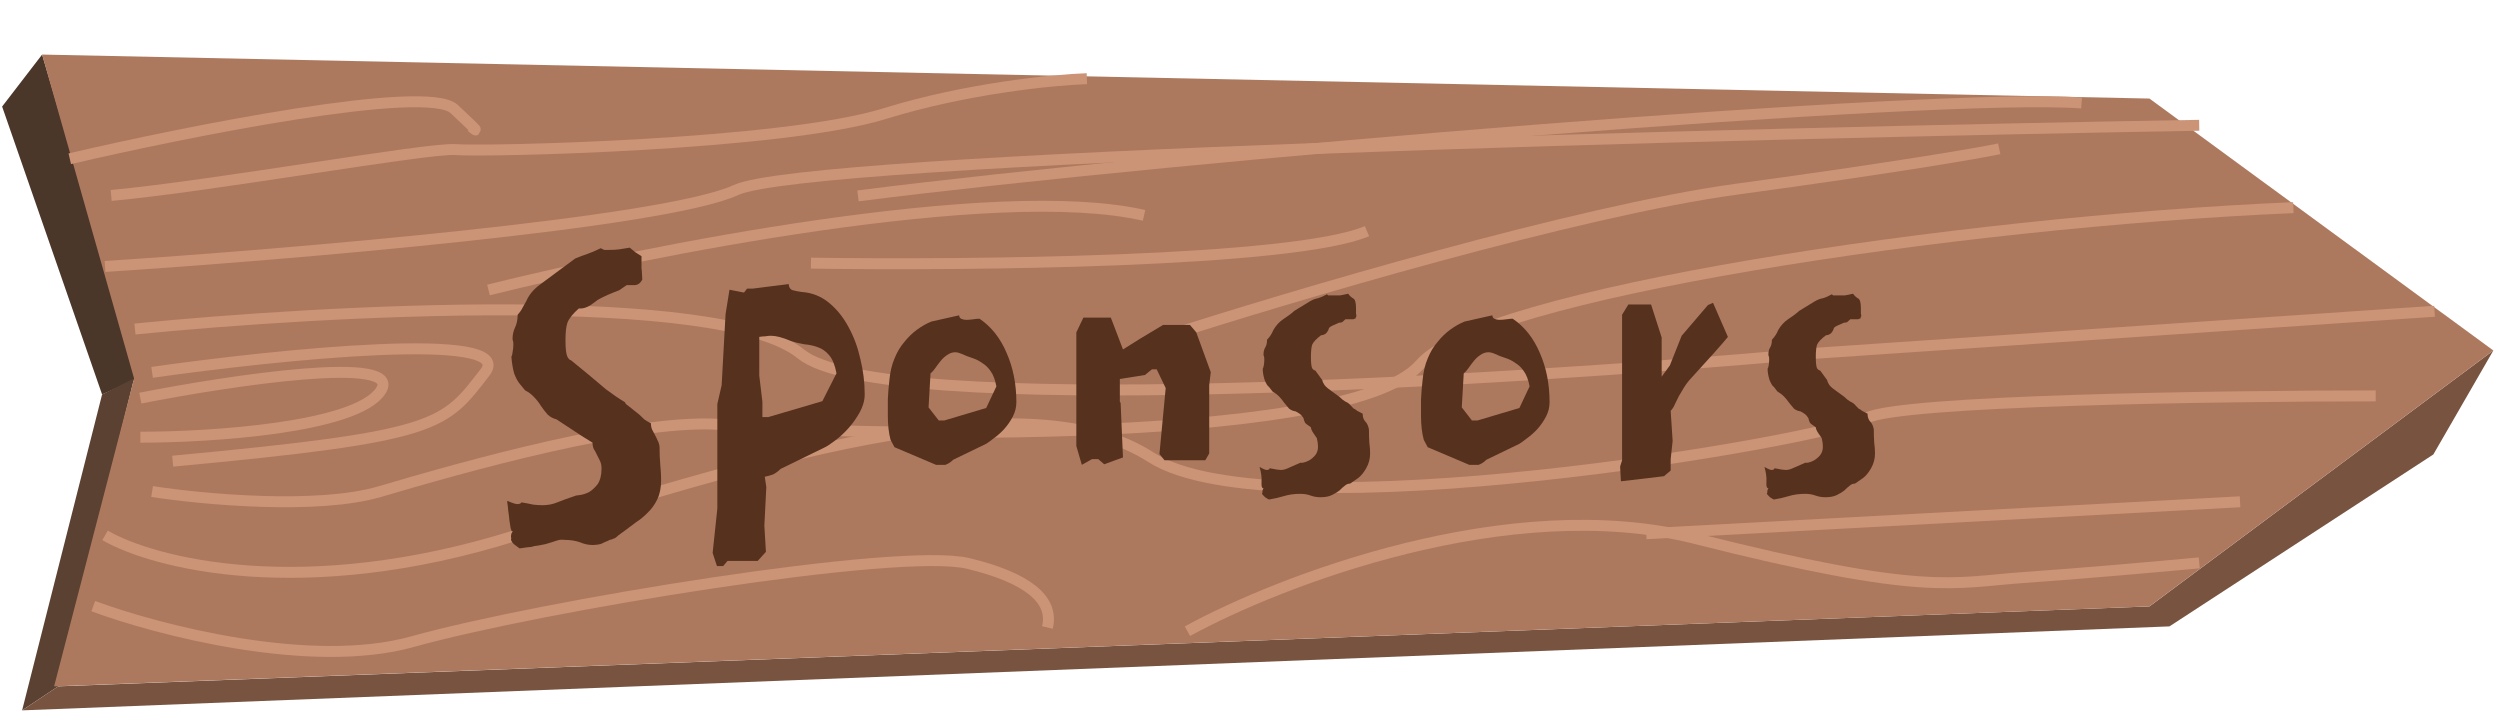 <svg width="212" height="61" viewBox="0 0 212 61" fill="none" xmlns="http://www.w3.org/2000/svg">
<path d="M0.18 9.036L3.571 4.627L11.709 32.094L8.657 33.45L0.18 9.036Z" fill="#4B362A"/>
<path d="M1.875 60.239L8.657 33.451L11.37 32.094L4.927 58.205L1.875 60.239Z" fill="#5B4132"/>
<path d="M4.927 58.204L1.875 60.239L183.969 53.118L206.349 38.537L211.436 29.72L182.274 51.422L4.927 58.204Z" fill="#785340"/>
<path d="M182.273 8.357L3.57 4.627L11.37 32.094L4.588 58.204L182.273 51.422L211.436 29.721L182.273 8.357Z" fill="#AD795E"/>
<path d="M5.916 13.462C15.812 11.153 36.185 7.077 38.513 9.245C40.842 11.414 40.454 11.153 39.968 10.751" stroke="#CC9477" stroke-width="0.926"/>
<path d="M41.424 24.589C54.715 21.276 84.441 15.372 97.014 18.264" stroke="#CC9477" stroke-width="0.926"/>
<path d="M68.769 22.314C81.867 22.515 109.633 22.254 115.919 19.604" stroke="#CC9477" stroke-width="0.926"/>
<path d="M98.699 28.583C109.3 25.162 133.856 17.865 147.271 16.041C160.687 14.216 167.703 13 169.534 12.62" stroke="#CC9477" stroke-width="0.926"/>
<path d="M8.909 45.401C12.995 47.767 25.681 51.079 43.742 45.401C66.319 38.303 87.284 32.151 97.605 38.776C107.926 45.401 154.693 37.356 158.24 35.464C161.079 33.949 188.236 33.571 201.459 33.571" stroke="#CC9477" stroke-width="0.926"/>
<path d="M7.911 51.402C13.344 53.41 26.363 56.823 34.978 54.414C45.747 51.402 76.294 46.365 82.128 47.786C87.076 48.991 89.404 50.799 88.822 53.209" stroke="#CC9477" stroke-width="0.926"/>
<path d="M72.76 16.611C100.08 13.125 164.427 7.821 176.517 8.733" stroke="#CC9477" stroke-width="0.926"/>
<path d="M100.694 53.524C108.504 49.249 128.049 41.692 143.752 45.664C163.382 50.628 165.598 49.387 171.614 48.974C176.426 48.643 183.539 48.008 186.494 47.732" stroke="#CC9477" stroke-width="0.926"/>
<path d="M139.604 45.261L189.955 42.55" stroke="#CC9477" stroke-width="0.926"/>
<path d="M12.899 41.682C17.129 42.337 26.918 43.254 32.235 41.682C38.882 39.717 54.29 35.295 61.541 36.032C68.792 36.769 114.111 38.243 120.455 30.873C125.531 24.978 165.673 18.837 194.475 17.608" stroke="#CC9477" stroke-width="0.926"/>
<path d="M8.909 22.596C24.238 21.599 56.4 18.905 62.416 16.112C68.432 13.318 147.642 11.29 186.494 10.624" stroke="#CC9477" stroke-width="0.926"/>
<path d="M9.43 16.574C17.951 15.793 36.287 12.515 38.609 12.686C41.362 12.889 66.36 12.318 75.022 9.635C81.951 7.488 89.339 6.765 92.167 6.671" stroke="#CC9477" stroke-width="0.926"/>
<path d="M11.446 27.902C27.454 26.296 61.157 24.468 67.909 30.01C74.662 35.553 127.574 32.32 153.186 30.01L206.448 26.396" stroke="#CC9477" stroke-width="0.926"/>
<path d="M11.902 33.761C19.567 32.255 34.371 30.026 32.276 33.159C30.18 36.291 17.82 37.075 11.902 37.075" stroke="#CC9477" stroke-width="0.926"/>
<path d="M12.899 31.576C23.474 30.07 43.925 27.962 41.131 31.576C37.638 36.094 37.347 36.998 14.646 39.106" stroke="#CC9477" stroke-width="0.926"/>
<g filter="url(#filter0_i)">
<path d="M55.93 36.875C55.907 36.682 55.852 36.505 55.764 36.345C55.697 36.184 55.619 36.023 55.531 35.862C55.442 35.702 55.365 35.557 55.298 35.429C55.232 35.268 55.198 35.091 55.198 34.898C54.955 34.77 54.766 34.657 54.633 34.561C54.5 34.432 54.367 34.304 54.234 34.175L53.204 33.355C53.093 33.291 53.027 33.211 53.005 33.114C52.473 32.793 51.93 32.423 51.376 32.005C50.844 31.555 50.368 31.154 49.947 30.8L48.418 29.546C48.329 29.546 48.23 29.45 48.119 29.257C48.008 29.032 47.953 28.566 47.953 27.859C47.953 27.184 48.008 26.686 48.119 26.364C48.252 26.011 48.573 25.609 49.083 25.159H49.249C49.47 25.159 49.725 25.079 50.013 24.918C50.301 24.725 50.523 24.564 50.678 24.436C50.9 24.307 51.188 24.163 51.542 24.002C51.919 23.841 52.24 23.712 52.506 23.616L53.138 23.182C53.271 23.182 53.481 23.182 53.769 23.182C54.079 23.182 54.312 23.021 54.467 22.7C54.445 22.443 54.434 22.25 54.434 22.121C54.434 21.993 54.423 21.88 54.401 21.784C54.401 21.655 54.401 21.527 54.401 21.398C54.401 21.238 54.401 21.012 54.401 20.723C54.157 20.562 53.98 20.45 53.869 20.386C53.78 20.321 53.625 20.193 53.404 20C53.049 20.064 52.75 20.113 52.506 20.145C52.262 20.177 51.963 20.193 51.609 20.193C51.454 20.193 51.332 20.193 51.243 20.193C51.177 20.161 51.077 20.113 50.944 20.048C50.479 20.273 50.102 20.434 49.814 20.53C49.526 20.627 49.182 20.755 48.783 20.916L47.088 22.17C46.689 22.459 46.235 22.796 45.725 23.182C45.216 23.568 44.85 24.018 44.629 24.532C44.54 24.693 44.44 24.87 44.33 25.062C44.241 25.255 44.097 25.464 43.897 25.689C43.897 26.107 43.82 26.477 43.665 26.798C43.532 27.087 43.465 27.393 43.465 27.714C43.465 27.811 43.476 27.875 43.499 27.907C43.521 27.939 43.532 28.052 43.532 28.245C43.532 28.438 43.51 28.646 43.465 28.871C43.443 29.064 43.41 29.193 43.366 29.257C43.41 29.804 43.487 30.27 43.598 30.655C43.731 31.041 43.908 31.363 44.13 31.62L44.529 32.102C44.839 32.263 45.094 32.455 45.293 32.68C45.515 32.905 45.715 33.163 45.892 33.452C46.069 33.709 46.257 33.95 46.457 34.175C46.678 34.368 46.922 34.496 47.188 34.561L49.315 35.959L50.246 36.538C50.246 36.73 50.279 36.907 50.346 37.068C50.434 37.196 50.523 37.357 50.611 37.55C50.7 37.711 50.789 37.888 50.877 38.08C50.966 38.273 51.01 38.482 51.01 38.707C51.01 39.286 50.9 39.736 50.678 40.057C50.456 40.346 50.213 40.571 49.947 40.732C49.681 40.861 49.437 40.941 49.215 40.973C48.994 41.005 48.872 41.021 48.85 41.021C48.185 41.246 47.653 41.439 47.255 41.6C46.878 41.761 46.457 41.841 45.991 41.841C45.77 41.841 45.515 41.825 45.227 41.793C44.939 41.729 44.606 41.664 44.23 41.6C44.163 41.696 44.053 41.745 43.897 41.745C43.742 41.745 43.554 41.696 43.332 41.6C43.133 41.504 43.022 41.471 43 41.504C43.044 41.761 43.078 42.034 43.1 42.323C43.144 42.612 43.177 42.886 43.199 43.143C43.244 43.4 43.277 43.609 43.299 43.77C43.343 43.962 43.388 44.059 43.432 44.059H43.499C43.454 44.091 43.41 44.155 43.366 44.252C43.343 44.348 43.332 44.429 43.332 44.493C43.332 44.589 43.343 44.638 43.366 44.638C43.343 44.67 43.332 44.702 43.332 44.734C43.332 44.798 43.366 44.879 43.432 44.975C43.499 45.071 43.576 45.152 43.665 45.216C43.753 45.28 43.842 45.345 43.931 45.409C44.019 45.473 44.064 45.505 44.064 45.505C44.33 45.473 44.551 45.441 44.728 45.409C44.928 45.409 45.116 45.377 45.293 45.312C45.493 45.28 45.692 45.248 45.892 45.216C46.113 45.184 46.368 45.12 46.656 45.023C46.878 44.959 47.077 44.895 47.255 44.83C47.454 44.766 47.653 44.75 47.853 44.782C48.34 44.782 48.772 44.846 49.149 44.975C49.526 45.136 49.891 45.216 50.246 45.216C50.423 45.216 50.6 45.2 50.778 45.168C50.955 45.136 51.121 45.071 51.276 44.975C51.454 44.911 51.598 44.846 51.708 44.782C51.819 44.75 51.886 44.734 51.908 44.734C51.93 44.734 51.952 44.718 51.974 44.686C52.019 44.686 52.074 44.67 52.141 44.638C52.207 44.605 52.307 44.525 52.44 44.396C52.573 44.3 52.75 44.171 52.971 44.011C53.26 43.786 53.581 43.545 53.935 43.288C54.29 43.062 54.622 42.789 54.932 42.468C55.265 42.146 55.531 41.777 55.73 41.359C55.952 40.909 56.063 40.362 56.063 39.72C56.063 39.334 56.041 38.916 55.996 38.466C55.952 37.984 55.93 37.454 55.93 36.875Z" fill="#56321E"/>
<path d="M60.431 45.891L60.796 47H61.328L61.694 46.566H64.253L64.951 45.795L64.818 43.577L64.984 40.298L64.851 39.43C65.139 39.366 65.372 39.302 65.549 39.237C65.749 39.141 65.97 38.98 66.214 38.755L69.87 36.971C70.092 36.875 70.391 36.682 70.768 36.393C71.166 36.104 71.554 35.75 71.931 35.332C72.308 34.914 72.629 34.464 72.895 33.982C73.183 33.468 73.327 32.954 73.327 32.439C73.327 31.443 73.205 30.446 72.961 29.45C72.74 28.454 72.407 27.554 71.964 26.75C71.521 25.914 70.967 25.223 70.302 24.677C69.638 24.13 68.873 23.825 68.009 23.761C67.743 23.729 67.488 23.68 67.244 23.616C67.023 23.552 66.901 23.375 66.879 23.086L63.854 23.471H63.355L63.09 23.809L61.86 23.568L61.527 25.641L61.195 31.668L60.829 33.259V42.13L60.431 45.891ZM64.386 27.57C64.563 27.538 64.729 27.521 64.885 27.521C65.062 27.489 65.228 27.473 65.383 27.473C65.804 27.473 66.358 27.618 67.045 27.907C67.422 28.036 67.809 28.132 68.208 28.196C68.607 28.229 68.984 28.309 69.338 28.438C69.715 28.566 70.036 28.791 70.302 29.113C70.59 29.434 70.801 29.948 70.934 30.655L69.737 33.018L65.15 34.368H64.652V33.066L64.386 30.848V27.57Z" fill="#56321E"/>
<path d="M75.42 31.234C75.353 31.812 75.309 32.359 75.287 32.873C75.287 33.388 75.287 33.854 75.287 34.271C75.287 35.043 75.364 35.718 75.519 36.296L75.852 36.923L79.375 38.418H80.173C80.261 38.386 80.361 38.337 80.472 38.273C80.583 38.209 80.705 38.112 80.838 37.984L83.629 36.634C83.785 36.538 84.006 36.377 84.294 36.152C84.605 35.927 84.893 35.67 85.159 35.38C85.447 35.059 85.69 34.705 85.89 34.32C86.089 33.934 86.189 33.532 86.189 33.114C86.189 31.571 85.912 30.173 85.358 28.92C84.826 27.666 84.062 26.702 83.064 26.027H82.998C82.909 26.027 82.754 26.043 82.533 26.075C82.311 26.107 82.112 26.123 81.934 26.123C81.779 26.123 81.635 26.091 81.502 26.027C81.391 25.962 81.336 25.866 81.336 25.738L78.976 26.268C78.577 26.429 78.178 26.654 77.78 26.943C77.381 27.232 77.015 27.586 76.683 28.004C76.35 28.389 76.073 28.855 75.852 29.402C75.63 29.916 75.486 30.527 75.42 31.234ZM81.569 29.016C81.835 29.145 82.123 29.257 82.433 29.354C82.743 29.45 83.031 29.595 83.297 29.788C83.563 29.948 83.796 30.173 83.995 30.462C84.217 30.752 84.383 31.186 84.494 31.764L83.629 33.596L80.073 34.657H79.608L78.743 33.548L78.91 30.655C79.043 30.559 79.176 30.414 79.309 30.221C79.442 30.029 79.586 29.836 79.741 29.643C79.918 29.418 80.106 29.241 80.306 29.113C80.527 28.952 80.76 28.871 81.004 28.871C81.159 28.871 81.347 28.92 81.569 29.016Z" fill="#56321E"/>
<path d="M101.444 27.184L100.912 26.557H98.619L96.691 27.714L95.926 28.196L95.228 28.63L94.198 25.93H91.871L91.273 27.184V28.389V36.827L91.738 38.418L92.603 37.936H93.134L93.633 38.37L95.228 37.791L95.029 33.163L94.963 33.066V31.137L97.09 30.8L97.688 30.318H98.087L98.851 31.909L98.32 37.502L98.752 38.032H102.208L102.541 37.454V31.668L102.674 30.559L101.444 27.184Z" fill="#56321E"/>
<path d="M116.087 35.429C116.042 35.139 115.943 34.914 115.787 34.754C115.632 34.593 115.555 34.368 115.555 34.079C115.355 33.982 115.2 33.902 115.089 33.837C114.979 33.741 114.879 33.677 114.79 33.645C114.724 33.58 114.646 33.5 114.558 33.404C114.491 33.307 114.38 33.211 114.225 33.114C114.181 33.114 114.048 33.034 113.826 32.873C113.627 32.68 113.494 32.568 113.428 32.536L112.962 32.198C112.674 32.005 112.464 31.829 112.331 31.668C112.22 31.507 112.153 31.363 112.131 31.234L111.533 30.414C111.444 30.414 111.356 30.35 111.267 30.221C111.201 30.061 111.167 29.739 111.167 29.257C111.167 28.807 111.201 28.47 111.267 28.245C111.356 28.02 111.611 27.746 112.032 27.425H112.098C112.165 27.425 112.253 27.393 112.364 27.329C112.475 27.264 112.574 27.136 112.663 26.943C112.663 26.879 112.696 26.814 112.763 26.75C112.829 26.686 113.095 26.557 113.561 26.364C113.671 26.364 113.76 26.348 113.826 26.316C113.893 26.252 113.982 26.171 114.092 26.075H114.558C114.624 26.075 114.691 26.075 114.757 26.075C114.824 26.043 114.901 26.011 114.99 25.979C114.968 25.979 114.957 25.962 114.957 25.93C114.979 25.93 114.99 25.914 114.99 25.882C114.99 25.85 115.001 25.834 115.023 25.834C115.023 25.738 115.012 25.657 114.99 25.593C114.99 25.529 114.99 25.464 114.99 25.4V25.111C114.99 24.629 114.901 24.355 114.724 24.291C114.569 24.195 114.436 24.066 114.325 23.905C114.059 23.97 113.826 24.018 113.627 24.05C113.45 24.05 113.228 24.05 112.962 24.05C112.807 24.05 112.696 24.05 112.63 24.05C112.586 24.018 112.552 23.986 112.53 23.954C112.242 24.114 111.987 24.227 111.766 24.291C111.544 24.323 111.3 24.42 111.034 24.58L109.771 25.352C109.483 25.609 109.162 25.85 108.807 26.075C108.475 26.3 108.198 26.605 107.977 26.991C107.866 27.28 107.688 27.554 107.445 27.811C107.445 28.1 107.389 28.325 107.279 28.486C107.19 28.646 107.146 28.839 107.146 29.064C107.146 29.129 107.157 29.177 107.179 29.209C107.201 29.241 107.212 29.337 107.212 29.498C107.212 29.627 107.201 29.771 107.179 29.932C107.157 30.093 107.123 30.205 107.079 30.27C107.079 30.559 107.134 30.88 107.245 31.234C107.378 31.555 107.5 31.748 107.611 31.812L107.91 32.198C108.132 32.327 108.32 32.471 108.475 32.632C108.63 32.793 108.774 32.97 108.907 33.163C109.04 33.323 109.173 33.484 109.306 33.645C109.461 33.773 109.649 33.854 109.871 33.886C110.181 34.046 110.37 34.191 110.436 34.32C110.525 34.416 110.569 34.513 110.569 34.609C110.591 34.673 110.624 34.754 110.669 34.85C110.713 34.914 110.879 35.043 111.167 35.236C111.167 35.364 111.245 35.541 111.4 35.766L111.666 36.152C111.732 36.409 111.766 36.65 111.766 36.875C111.766 37.164 111.688 37.405 111.533 37.598C111.4 37.759 111.234 37.904 111.034 38.032C110.857 38.129 110.691 38.193 110.536 38.225C110.381 38.257 110.303 38.257 110.303 38.225C109.794 38.45 109.428 38.611 109.206 38.707C109.007 38.804 108.807 38.852 108.608 38.852C108.453 38.852 108.143 38.804 107.677 38.707C107.633 38.804 107.555 38.852 107.445 38.852C107.334 38.852 107.19 38.804 107.013 38.707C106.857 38.611 106.791 38.579 106.813 38.611C106.946 39.061 107.002 39.479 106.979 39.864C106.957 40.218 107.002 40.395 107.112 40.395H107.146C107.123 40.427 107.101 40.475 107.079 40.539C107.057 40.604 107.046 40.684 107.046 40.78C107.046 40.78 107.057 40.78 107.079 40.78C107.035 40.812 107.013 40.829 107.013 40.829C107.013 40.893 107.101 41.005 107.279 41.166C107.478 41.295 107.589 41.359 107.611 41.359C108.032 41.295 108.453 41.198 108.874 41.07C109.295 40.941 109.76 40.877 110.27 40.877C110.58 40.877 110.868 40.925 111.134 41.021C111.4 41.118 111.677 41.166 111.965 41.166C112.386 41.166 112.718 41.102 112.962 40.973C113.228 40.845 113.439 40.716 113.594 40.587C113.749 40.427 113.893 40.298 114.026 40.202C114.159 40.073 114.314 40.009 114.491 40.009L115.189 39.527C115.433 39.334 115.655 39.061 115.854 38.707C116.076 38.321 116.186 37.904 116.186 37.454C116.186 37.164 116.164 36.859 116.12 36.538C116.098 36.216 116.087 35.846 116.087 35.429Z" fill="#56321E"/>
<path d="M120.635 31.234C120.569 31.812 120.525 32.359 120.502 32.873C120.502 33.388 120.502 33.854 120.502 34.271C120.502 35.043 120.58 35.718 120.735 36.296L121.067 36.923L124.591 38.418H125.388C125.477 38.386 125.577 38.337 125.688 38.273C125.798 38.209 125.92 38.112 126.053 37.984L128.845 36.634C129 36.538 129.222 36.377 129.51 36.152C129.82 35.927 130.108 35.67 130.374 35.38C130.662 35.059 130.906 34.705 131.105 34.32C131.305 33.934 131.405 33.532 131.405 33.114C131.405 31.571 131.128 30.173 130.574 28.92C130.042 27.666 129.277 26.702 128.28 26.027H128.214C128.125 26.027 127.97 26.043 127.748 26.075C127.527 26.107 127.327 26.123 127.15 26.123C126.995 26.123 126.851 26.091 126.718 26.027C126.607 25.962 126.552 25.866 126.552 25.738L124.192 26.268C123.793 26.429 123.394 26.654 122.995 26.943C122.596 27.232 122.231 27.586 121.898 28.004C121.566 28.389 121.289 28.855 121.067 29.402C120.846 29.916 120.702 30.527 120.635 31.234ZM126.784 29.016C127.05 29.145 127.338 29.257 127.649 29.354C127.959 29.45 128.247 29.595 128.513 29.788C128.779 29.948 129.011 30.173 129.211 30.462C129.432 30.752 129.599 31.186 129.709 31.764L128.845 33.596L125.289 34.657H124.823L123.959 33.548L124.125 30.655C124.258 30.559 124.391 30.414 124.524 30.221C124.657 30.029 124.801 29.836 124.956 29.643C125.134 29.418 125.322 29.241 125.521 29.113C125.743 28.952 125.976 28.871 126.219 28.871C126.374 28.871 126.563 28.92 126.784 29.016Z" fill="#56321E"/>
<path d="M146.527 27.57L145.264 24.677L144.831 24.87L142.604 27.473L141.607 29.98L140.909 30.945V27.618L140.012 24.821H138.084L137.552 25.689V38.032L137.386 38.562L137.453 39.816L141.109 39.382L141.674 38.9V37.936L141.84 36.393L141.674 33.837C141.829 33.677 141.951 33.484 142.039 33.259C142.15 33.034 142.261 32.809 142.372 32.584C142.505 32.359 142.649 32.118 142.804 31.861C142.981 31.571 143.192 31.298 143.435 31.041L144.964 29.354C145.208 29.096 145.452 28.823 145.696 28.534C145.962 28.245 146.239 27.923 146.527 27.57Z" fill="#56321E"/>
<path d="M158.9 35.429C158.856 35.139 158.756 34.914 158.601 34.754C158.446 34.593 158.368 34.368 158.368 34.079C158.169 33.982 158.014 33.902 157.903 33.837C157.792 33.741 157.693 33.677 157.604 33.645C157.538 33.58 157.46 33.5 157.371 33.404C157.305 33.307 157.194 33.211 157.039 33.114C156.995 33.114 156.862 33.034 156.64 32.873C156.441 32.68 156.308 32.568 156.241 32.536L155.776 32.198C155.488 32.005 155.277 31.829 155.144 31.668C155.034 31.507 154.967 31.363 154.945 31.234L154.347 30.414C154.258 30.414 154.169 30.35 154.081 30.221C154.014 30.061 153.981 29.739 153.981 29.257C153.981 28.807 154.014 28.47 154.081 28.245C154.169 28.02 154.424 27.746 154.845 27.425H154.912C154.978 27.425 155.067 27.393 155.178 27.329C155.288 27.264 155.388 27.136 155.477 26.943C155.477 26.879 155.51 26.814 155.576 26.75C155.643 26.686 155.909 26.557 156.374 26.364C156.485 26.364 156.574 26.348 156.64 26.316C156.707 26.252 156.795 26.171 156.906 26.075H157.371C157.438 26.075 157.504 26.075 157.571 26.075C157.637 26.043 157.715 26.011 157.803 25.979C157.781 25.979 157.77 25.962 157.77 25.93C157.792 25.93 157.803 25.914 157.803 25.882C157.803 25.85 157.814 25.834 157.837 25.834C157.837 25.738 157.826 25.657 157.803 25.593C157.803 25.529 157.803 25.464 157.803 25.4V25.111C157.803 24.629 157.715 24.355 157.538 24.291C157.382 24.195 157.249 24.066 157.139 23.905C156.873 23.97 156.64 24.018 156.441 24.05C156.263 24.05 156.042 24.05 155.776 24.05C155.621 24.05 155.51 24.05 155.444 24.05C155.399 24.018 155.366 23.986 155.344 23.954C155.056 24.114 154.801 24.227 154.579 24.291C154.358 24.323 154.114 24.42 153.848 24.58L152.585 25.352C152.297 25.609 151.976 25.85 151.621 26.075C151.289 26.3 151.012 26.605 150.79 26.991C150.679 27.28 150.502 27.554 150.258 27.811C150.258 28.1 150.203 28.325 150.092 28.486C150.004 28.646 149.959 28.839 149.959 29.064C149.959 29.129 149.97 29.177 149.992 29.209C150.015 29.241 150.026 29.337 150.026 29.498C150.026 29.627 150.015 29.771 149.992 29.932C149.97 30.093 149.937 30.205 149.893 30.27C149.893 30.559 149.948 30.88 150.059 31.234C150.192 31.555 150.314 31.748 150.425 31.812L150.724 32.198C150.945 32.327 151.134 32.471 151.289 32.632C151.444 32.793 151.588 32.97 151.721 33.163C151.854 33.323 151.987 33.484 152.12 33.645C152.275 33.773 152.463 33.854 152.685 33.886C152.995 34.046 153.183 34.191 153.25 34.32C153.338 34.416 153.383 34.513 153.383 34.609C153.405 34.673 153.438 34.754 153.482 34.85C153.527 34.914 153.693 35.043 153.981 35.236C153.981 35.364 154.059 35.541 154.214 35.766L154.48 36.152C154.546 36.409 154.579 36.65 154.579 36.875C154.579 37.164 154.502 37.405 154.347 37.598C154.214 37.759 154.048 37.904 153.848 38.032C153.671 38.129 153.505 38.193 153.35 38.225C153.194 38.257 153.117 38.257 153.117 38.225C152.607 38.45 152.242 38.611 152.02 38.707C151.821 38.804 151.621 38.852 151.422 38.852C151.267 38.852 150.956 38.804 150.491 38.707C150.447 38.804 150.369 38.852 150.258 38.852C150.148 38.852 150.004 38.804 149.826 38.707C149.671 38.611 149.605 38.579 149.627 38.611C149.76 39.061 149.815 39.479 149.793 39.864C149.771 40.218 149.815 40.395 149.926 40.395H149.959C149.937 40.427 149.915 40.475 149.893 40.539C149.871 40.604 149.859 40.684 149.859 40.78C149.859 40.78 149.871 40.78 149.893 40.78C149.848 40.812 149.826 40.829 149.826 40.829C149.826 40.893 149.915 41.005 150.092 41.166C150.292 41.295 150.402 41.359 150.425 41.359C150.846 41.295 151.267 41.198 151.688 41.07C152.109 40.941 152.574 40.877 153.084 40.877C153.394 40.877 153.682 40.925 153.948 41.021C154.214 41.118 154.491 41.166 154.779 41.166C155.2 41.166 155.532 41.102 155.776 40.973C156.042 40.845 156.252 40.716 156.407 40.587C156.563 40.427 156.707 40.298 156.84 40.202C156.972 40.073 157.128 40.009 157.305 40.009L158.003 39.527C158.247 39.334 158.468 39.061 158.668 38.707C158.889 38.321 159 37.904 159 37.454C159 37.164 158.978 36.859 158.934 36.538C158.911 36.216 158.9 35.846 158.9 35.429Z" fill="#56321E"/>
</g>
<defs>
<filter id="filter0_i" x="43" y="20" width="116" height="28" filterUnits="userSpaceOnUse" color-interpolation-filters="sRGB">
<feFlood flood-opacity="0" result="BackgroundImageFix"/>
<feBlend mode="normal" in="SourceGraphic" in2="BackgroundImageFix" result="shape"/>
<feColorMatrix in="SourceAlpha" type="matrix" values="0 0 0 0 0 0 0 0 0 0 0 0 0 0 0 0 0 0 127 0" result="hardAlpha"/>
<feOffset dy="1"/>
<feGaussianBlur stdDeviation="0.5"/>
<feComposite in2="hardAlpha" operator="arithmetic" k2="-1" k3="1"/>
<feColorMatrix type="matrix" values="0 0 0 0 0 0 0 0 0 0 0 0 0 0 0 0 0 0 0.3 0"/>
<feBlend mode="normal" in2="shape" result="effect1_innerShadow"/>
</filter>
</defs>
</svg>
